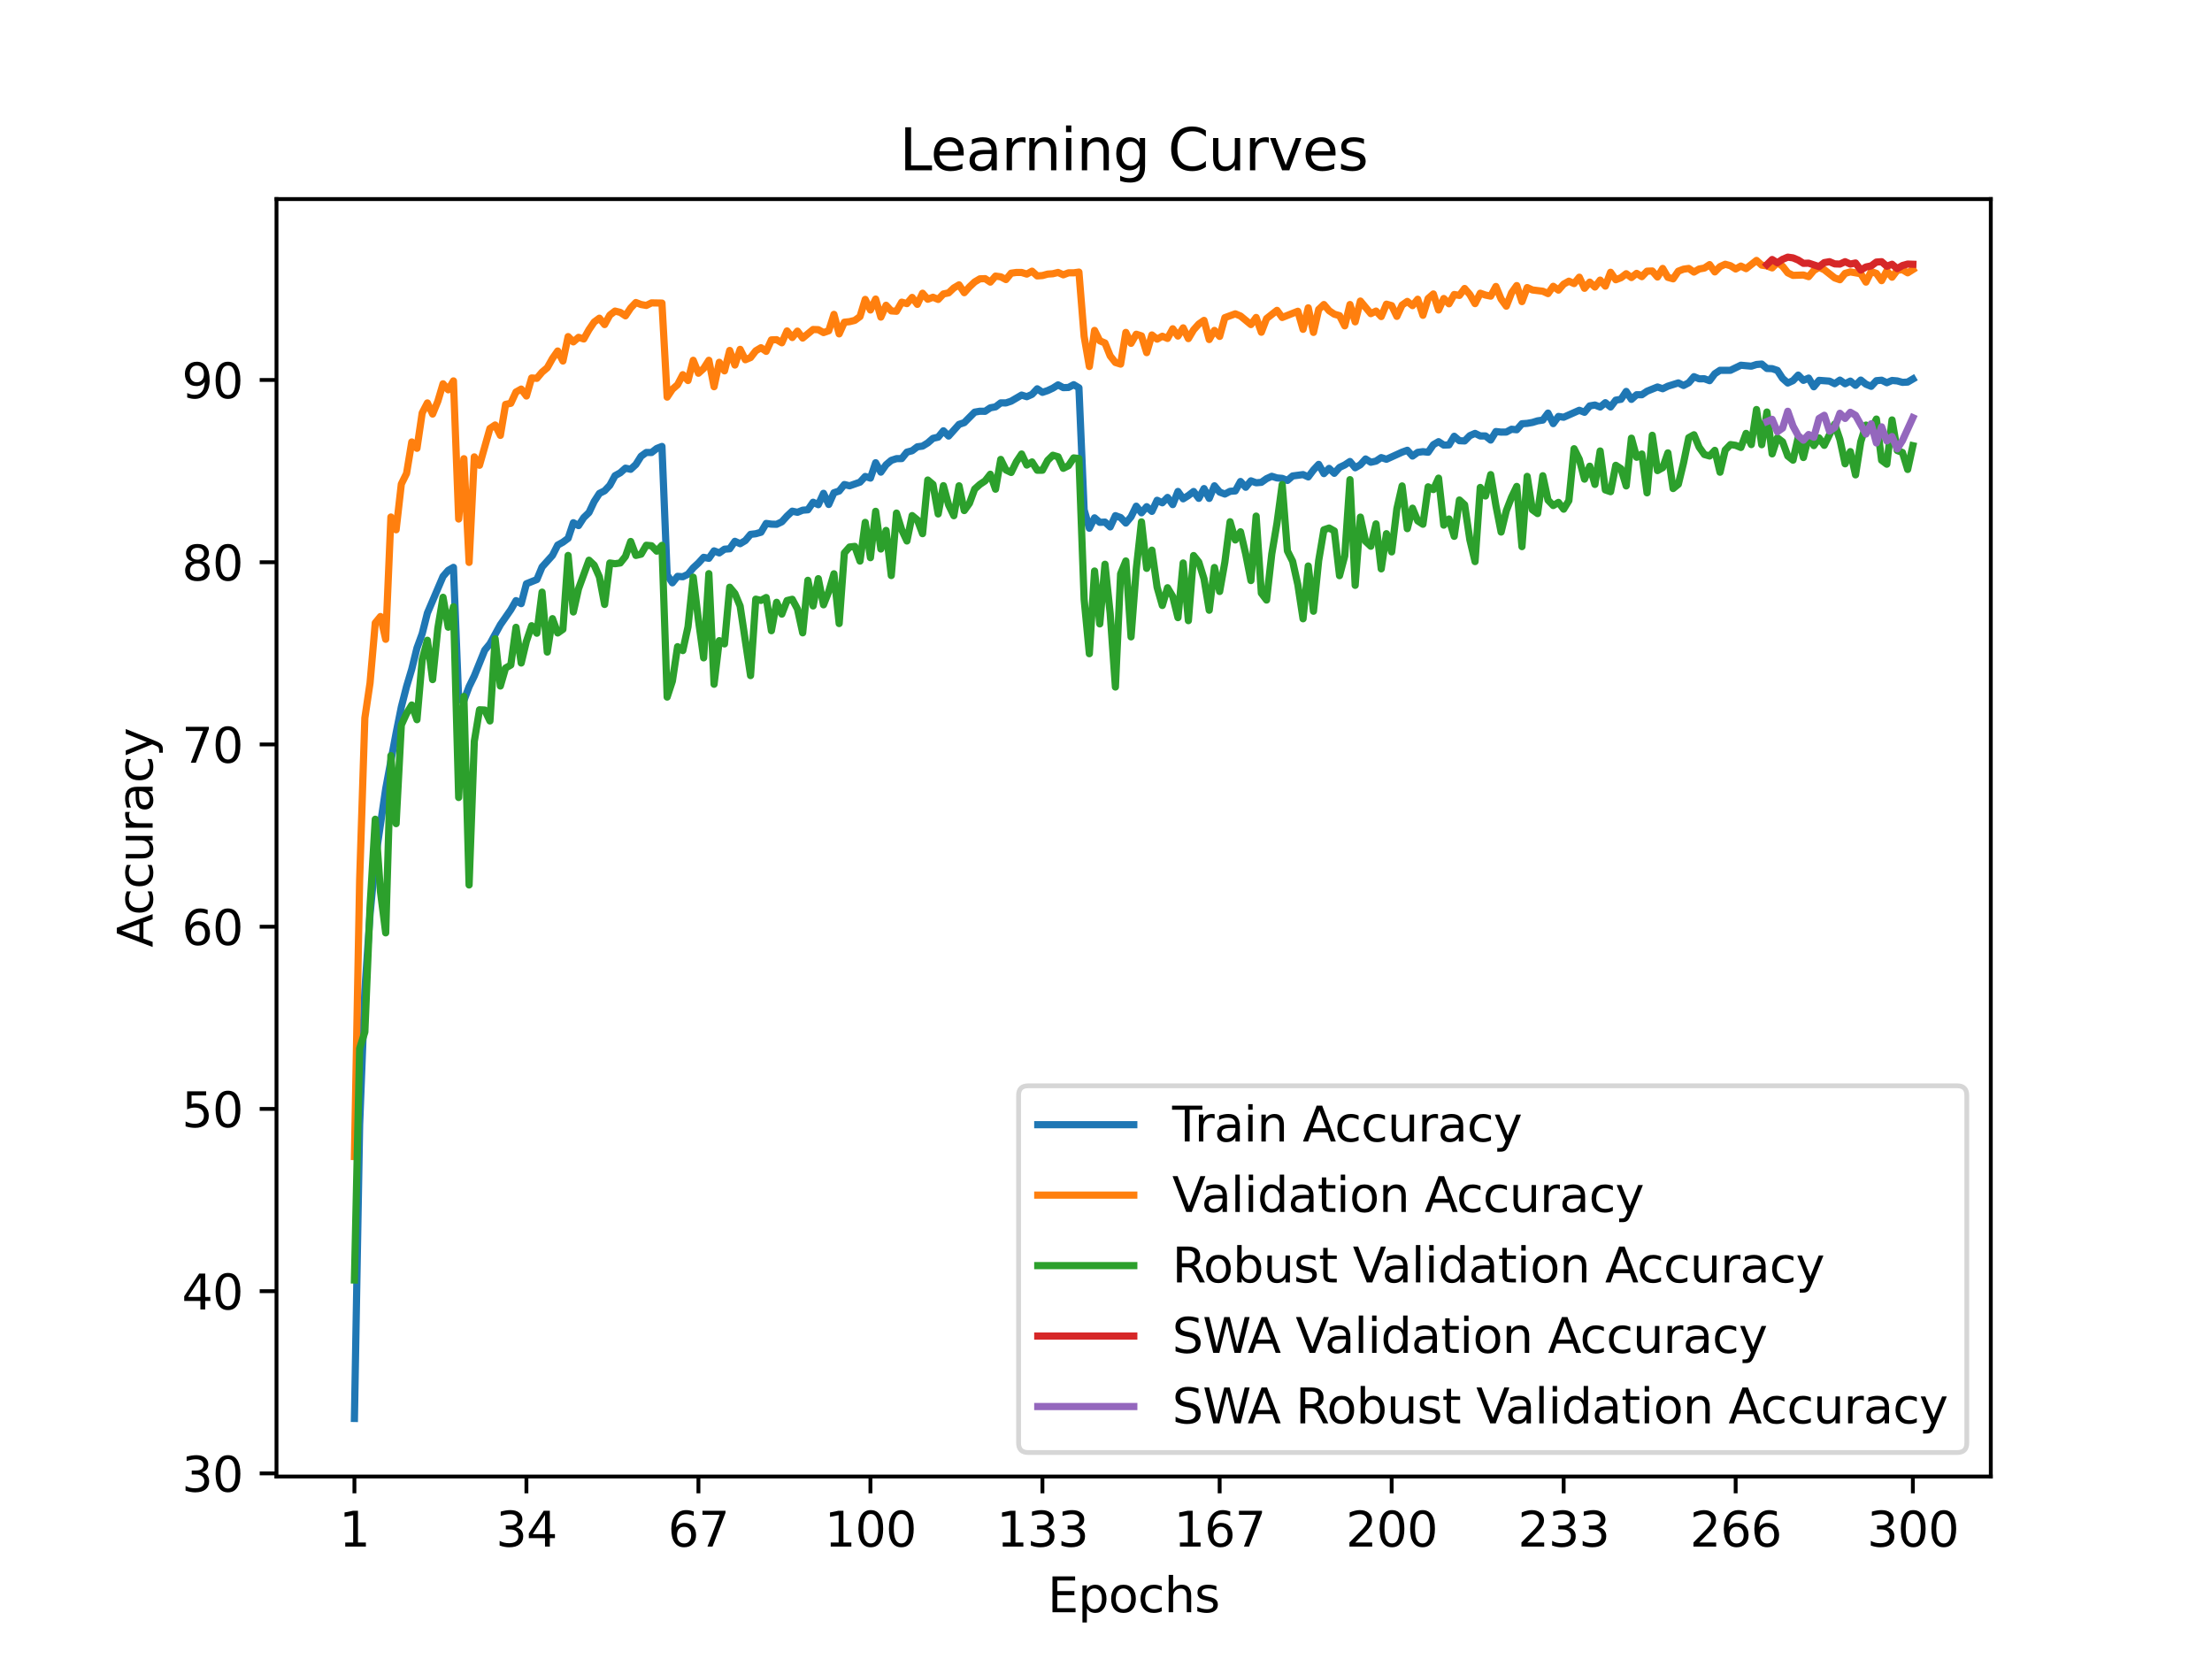 <?xml version="1.0" encoding="utf-8" standalone="no"?>
<!DOCTYPE svg PUBLIC "-//W3C//DTD SVG 1.1//EN"
  "http://www.w3.org/Graphics/SVG/1.1/DTD/svg11.dtd">
<svg xmlns:xlink="http://www.w3.org/1999/xlink" width="460.8pt" height="345.6pt" viewBox="0 0 460.8 345.6" xmlns="http://www.w3.org/2000/svg" version="1.1">
 <defs>
  <style type="text/css">*{stroke-linejoin: round; stroke-linecap: butt}</style>
 </defs>
 <g id="figure_1">
  <g id="patch_1">
   <path d="M 0 345.6 
L 460.8 345.6 
L 460.8 0 
L 0 0 
z
" style="fill: #ffffff"/>
  </g>
  <g id="axes_1">
   <g id="patch_2">
    <path d="M 57.6 307.584 
L 414.72 307.584 
L 414.72 41.472 
L 57.6 41.472 
z
" style="fill: #ffffff"/>
   </g>
   <g id="matplotlib.axis_1">
    <g id="xtick_1">
     <g id="line2d_1">
      <defs>
       <path id="m66414d53c9" d="M 0 0 
L 0 3.5 
" style="stroke: #000000; stroke-width: 0.8"/>
      </defs>
      <g>
       <use xlink:href="#m66414d53c9" x="73.833" y="307.584" style="stroke: #000000; stroke-width: 0.8"/>
      </g>
     </g>
     <g id="text_1">
      <!-- 1 -->
      <g transform="translate(70.651 322.182) scale(0.1 -0.1)">
       <defs>
        <path id="DejaVuSans-31" d="M 794 531 
L 1825 531 
L 1825 4091 
L 703 3866 
L 703 4441 
L 1819 4666 
L 2450 4666 
L 2450 531 
L 3481 531 
L 3481 0 
L 794 0 
L 794 531 
z
" transform="scale(0.016)"/>
       </defs>
       <use xlink:href="#DejaVuSans-31"/>
      </g>
     </g>
    </g>
    <g id="xtick_2">
     <g id="line2d_2">
      <g>
       <use xlink:href="#m66414d53c9" x="109.664" y="307.584" style="stroke: #000000; stroke-width: 0.8"/>
      </g>
     </g>
     <g id="text_2">
      <!-- 34 -->
      <g transform="translate(103.302 322.182) scale(0.1 -0.1)">
       <defs>
        <path id="DejaVuSans-33" d="M 2597 2516 
Q 3050 2419 3304 2112 
Q 3559 1806 3559 1356 
Q 3559 666 3084 287 
Q 2609 -91 1734 -91 
Q 1441 -91 1130 -33 
Q 819 25 488 141 
L 488 750 
Q 750 597 1062 519 
Q 1375 441 1716 441 
Q 2309 441 2620 675 
Q 2931 909 2931 1356 
Q 2931 1769 2642 2001 
Q 2353 2234 1838 2234 
L 1294 2234 
L 1294 2753 
L 1863 2753 
Q 2328 2753 2575 2939 
Q 2822 3125 2822 3475 
Q 2822 3834 2567 4026 
Q 2313 4219 1838 4219 
Q 1578 4219 1281 4162 
Q 984 4106 628 3988 
L 628 4550 
Q 988 4650 1302 4700 
Q 1616 4750 1894 4750 
Q 2613 4750 3031 4423 
Q 3450 4097 3450 3541 
Q 3450 3153 3228 2886 
Q 3006 2619 2597 2516 
z
" transform="scale(0.016)"/>
        <path id="DejaVuSans-34" d="M 2419 4116 
L 825 1625 
L 2419 1625 
L 2419 4116 
z
M 2253 4666 
L 3047 4666 
L 3047 1625 
L 3713 1625 
L 3713 1100 
L 3047 1100 
L 3047 0 
L 2419 0 
L 2419 1100 
L 313 1100 
L 313 1709 
L 2253 4666 
z
" transform="scale(0.016)"/>
       </defs>
       <use xlink:href="#DejaVuSans-33"/>
       <use xlink:href="#DejaVuSans-34" x="63.623"/>
      </g>
     </g>
    </g>
    <g id="xtick_3">
     <g id="line2d_3">
      <g>
       <use xlink:href="#m66414d53c9" x="145.496" y="307.584" style="stroke: #000000; stroke-width: 0.8"/>
      </g>
     </g>
     <g id="text_3">
      <!-- 67 -->
      <g transform="translate(139.133 322.182) scale(0.1 -0.1)">
       <defs>
        <path id="DejaVuSans-36" d="M 2113 2584 
Q 1688 2584 1439 2293 
Q 1191 2003 1191 1497 
Q 1191 994 1439 701 
Q 1688 409 2113 409 
Q 2538 409 2786 701 
Q 3034 994 3034 1497 
Q 3034 2003 2786 2293 
Q 2538 2584 2113 2584 
z
M 3366 4563 
L 3366 3988 
Q 3128 4100 2886 4159 
Q 2644 4219 2406 4219 
Q 1781 4219 1451 3797 
Q 1122 3375 1075 2522 
Q 1259 2794 1537 2939 
Q 1816 3084 2150 3084 
Q 2853 3084 3261 2657 
Q 3669 2231 3669 1497 
Q 3669 778 3244 343 
Q 2819 -91 2113 -91 
Q 1303 -91 875 529 
Q 447 1150 447 2328 
Q 447 3434 972 4092 
Q 1497 4750 2381 4750 
Q 2619 4750 2861 4703 
Q 3103 4656 3366 4563 
z
" transform="scale(0.016)"/>
        <path id="DejaVuSans-37" d="M 525 4666 
L 3525 4666 
L 3525 4397 
L 1831 0 
L 1172 0 
L 2766 4134 
L 525 4134 
L 525 4666 
z
" transform="scale(0.016)"/>
       </defs>
       <use xlink:href="#DejaVuSans-36"/>
       <use xlink:href="#DejaVuSans-37" x="63.623"/>
      </g>
     </g>
    </g>
    <g id="xtick_4">
     <g id="line2d_4">
      <g>
       <use xlink:href="#m66414d53c9" x="181.327" y="307.584" style="stroke: #000000; stroke-width: 0.8"/>
      </g>
     </g>
     <g id="text_4">
      <!-- 100 -->
      <g transform="translate(171.783 322.182) scale(0.1 -0.1)">
       <defs>
        <path id="DejaVuSans-30" d="M 2034 4250 
Q 1547 4250 1301 3770 
Q 1056 3291 1056 2328 
Q 1056 1369 1301 889 
Q 1547 409 2034 409 
Q 2525 409 2770 889 
Q 3016 1369 3016 2328 
Q 3016 3291 2770 3770 
Q 2525 4250 2034 4250 
z
M 2034 4750 
Q 2819 4750 3233 4129 
Q 3647 3509 3647 2328 
Q 3647 1150 3233 529 
Q 2819 -91 2034 -91 
Q 1250 -91 836 529 
Q 422 1150 422 2328 
Q 422 3509 836 4129 
Q 1250 4750 2034 4750 
z
" transform="scale(0.016)"/>
       </defs>
       <use xlink:href="#DejaVuSans-31"/>
       <use xlink:href="#DejaVuSans-30" x="63.623"/>
       <use xlink:href="#DejaVuSans-30" x="127.246"/>
      </g>
     </g>
    </g>
    <g id="xtick_5">
     <g id="line2d_5">
      <g>
       <use xlink:href="#m66414d53c9" x="217.158" y="307.584" style="stroke: #000000; stroke-width: 0.8"/>
      </g>
     </g>
     <g id="text_5">
      <!-- 133 -->
      <g transform="translate(207.615 322.182) scale(0.1 -0.1)">
       <use xlink:href="#DejaVuSans-31"/>
       <use xlink:href="#DejaVuSans-33" x="63.623"/>
       <use xlink:href="#DejaVuSans-33" x="127.246"/>
      </g>
     </g>
    </g>
    <g id="xtick_6">
     <g id="line2d_6">
      <g>
       <use xlink:href="#m66414d53c9" x="254.076" y="307.584" style="stroke: #000000; stroke-width: 0.8"/>
      </g>
     </g>
     <g id="text_6">
      <!-- 167 -->
      <g transform="translate(244.532 322.182) scale(0.1 -0.1)">
       <use xlink:href="#DejaVuSans-31"/>
       <use xlink:href="#DejaVuSans-36" x="63.623"/>
       <use xlink:href="#DejaVuSans-37" x="127.246"/>
      </g>
     </g>
    </g>
    <g id="xtick_7">
     <g id="line2d_7">
      <g>
       <use xlink:href="#m66414d53c9" x="289.907" y="307.584" style="stroke: #000000; stroke-width: 0.8"/>
      </g>
     </g>
     <g id="text_7">
      <!-- 200 -->
      <g transform="translate(280.363 322.182) scale(0.1 -0.1)">
       <defs>
        <path id="DejaVuSans-32" d="M 1228 531 
L 3431 531 
L 3431 0 
L 469 0 
L 469 531 
Q 828 903 1448 1529 
Q 2069 2156 2228 2338 
Q 2531 2678 2651 2914 
Q 2772 3150 2772 3378 
Q 2772 3750 2511 3984 
Q 2250 4219 1831 4219 
Q 1534 4219 1204 4116 
Q 875 4013 500 3803 
L 500 4441 
Q 881 4594 1212 4672 
Q 1544 4750 1819 4750 
Q 2544 4750 2975 4387 
Q 3406 4025 3406 3419 
Q 3406 3131 3298 2873 
Q 3191 2616 2906 2266 
Q 2828 2175 2409 1742 
Q 1991 1309 1228 531 
z
" transform="scale(0.016)"/>
       </defs>
       <use xlink:href="#DejaVuSans-32"/>
       <use xlink:href="#DejaVuSans-30" x="63.623"/>
       <use xlink:href="#DejaVuSans-30" x="127.246"/>
      </g>
     </g>
    </g>
    <g id="xtick_8">
     <g id="line2d_8">
      <g>
       <use xlink:href="#m66414d53c9" x="325.739" y="307.584" style="stroke: #000000; stroke-width: 0.8"/>
      </g>
     </g>
     <g id="text_8">
      <!-- 233 -->
      <g transform="translate(316.195 322.182) scale(0.1 -0.1)">
       <use xlink:href="#DejaVuSans-32"/>
       <use xlink:href="#DejaVuSans-33" x="63.623"/>
       <use xlink:href="#DejaVuSans-33" x="127.246"/>
      </g>
     </g>
    </g>
    <g id="xtick_9">
     <g id="line2d_9">
      <g>
       <use xlink:href="#m66414d53c9" x="361.57" y="307.584" style="stroke: #000000; stroke-width: 0.8"/>
      </g>
     </g>
     <g id="text_9">
      <!-- 266 -->
      <g transform="translate(352.026 322.182) scale(0.1 -0.1)">
       <use xlink:href="#DejaVuSans-32"/>
       <use xlink:href="#DejaVuSans-36" x="63.623"/>
       <use xlink:href="#DejaVuSans-36" x="127.246"/>
      </g>
     </g>
    </g>
    <g id="xtick_10">
     <g id="line2d_10">
      <g>
       <use xlink:href="#m66414d53c9" x="398.487" y="307.584" style="stroke: #000000; stroke-width: 0.8"/>
      </g>
     </g>
     <g id="text_10">
      <!-- 300 -->
      <g transform="translate(388.944 322.182) scale(0.1 -0.1)">
       <use xlink:href="#DejaVuSans-33"/>
       <use xlink:href="#DejaVuSans-30" x="63.623"/>
       <use xlink:href="#DejaVuSans-30" x="127.246"/>
      </g>
     </g>
    </g>
    <g id="text_11">
     <!-- Epochs -->
     <g transform="translate(218.244 335.861) scale(0.1 -0.1)">
      <defs>
       <path id="DejaVuSans-45" d="M 628 4666 
L 3578 4666 
L 3578 4134 
L 1259 4134 
L 1259 2753 
L 3481 2753 
L 3481 2222 
L 1259 2222 
L 1259 531 
L 3634 531 
L 3634 0 
L 628 0 
L 628 4666 
z
" transform="scale(0.016)"/>
       <path id="DejaVuSans-70" d="M 1159 525 
L 1159 -1331 
L 581 -1331 
L 581 3500 
L 1159 3500 
L 1159 2969 
Q 1341 3281 1617 3432 
Q 1894 3584 2278 3584 
Q 2916 3584 3314 3078 
Q 3713 2572 3713 1747 
Q 3713 922 3314 415 
Q 2916 -91 2278 -91 
Q 1894 -91 1617 61 
Q 1341 213 1159 525 
z
M 3116 1747 
Q 3116 2381 2855 2742 
Q 2594 3103 2138 3103 
Q 1681 3103 1420 2742 
Q 1159 2381 1159 1747 
Q 1159 1113 1420 752 
Q 1681 391 2138 391 
Q 2594 391 2855 752 
Q 3116 1113 3116 1747 
z
" transform="scale(0.016)"/>
       <path id="DejaVuSans-6f" d="M 1959 3097 
Q 1497 3097 1228 2736 
Q 959 2375 959 1747 
Q 959 1119 1226 758 
Q 1494 397 1959 397 
Q 2419 397 2687 759 
Q 2956 1122 2956 1747 
Q 2956 2369 2687 2733 
Q 2419 3097 1959 3097 
z
M 1959 3584 
Q 2709 3584 3137 3096 
Q 3566 2609 3566 1747 
Q 3566 888 3137 398 
Q 2709 -91 1959 -91 
Q 1206 -91 779 398 
Q 353 888 353 1747 
Q 353 2609 779 3096 
Q 1206 3584 1959 3584 
z
" transform="scale(0.016)"/>
       <path id="DejaVuSans-63" d="M 3122 3366 
L 3122 2828 
Q 2878 2963 2633 3030 
Q 2388 3097 2138 3097 
Q 1578 3097 1268 2742 
Q 959 2388 959 1747 
Q 959 1106 1268 751 
Q 1578 397 2138 397 
Q 2388 397 2633 464 
Q 2878 531 3122 666 
L 3122 134 
Q 2881 22 2623 -34 
Q 2366 -91 2075 -91 
Q 1284 -91 818 406 
Q 353 903 353 1747 
Q 353 2603 823 3093 
Q 1294 3584 2113 3584 
Q 2378 3584 2631 3529 
Q 2884 3475 3122 3366 
z
" transform="scale(0.016)"/>
       <path id="DejaVuSans-68" d="M 3513 2113 
L 3513 0 
L 2938 0 
L 2938 2094 
Q 2938 2591 2744 2837 
Q 2550 3084 2163 3084 
Q 1697 3084 1428 2787 
Q 1159 2491 1159 1978 
L 1159 0 
L 581 0 
L 581 4863 
L 1159 4863 
L 1159 2956 
Q 1366 3272 1645 3428 
Q 1925 3584 2291 3584 
Q 2894 3584 3203 3211 
Q 3513 2838 3513 2113 
z
" transform="scale(0.016)"/>
       <path id="DejaVuSans-73" d="M 2834 3397 
L 2834 2853 
Q 2591 2978 2328 3040 
Q 2066 3103 1784 3103 
Q 1356 3103 1142 2972 
Q 928 2841 928 2578 
Q 928 2378 1081 2264 
Q 1234 2150 1697 2047 
L 1894 2003 
Q 2506 1872 2764 1633 
Q 3022 1394 3022 966 
Q 3022 478 2636 193 
Q 2250 -91 1575 -91 
Q 1294 -91 989 -36 
Q 684 19 347 128 
L 347 722 
Q 666 556 975 473 
Q 1284 391 1588 391 
Q 1994 391 2212 530 
Q 2431 669 2431 922 
Q 2431 1156 2273 1281 
Q 2116 1406 1581 1522 
L 1381 1569 
Q 847 1681 609 1914 
Q 372 2147 372 2553 
Q 372 3047 722 3315 
Q 1072 3584 1716 3584 
Q 2034 3584 2315 3537 
Q 2597 3491 2834 3397 
z
" transform="scale(0.016)"/>
      </defs>
      <use xlink:href="#DejaVuSans-45"/>
      <use xlink:href="#DejaVuSans-70" x="63.184"/>
      <use xlink:href="#DejaVuSans-6f" x="126.66"/>
      <use xlink:href="#DejaVuSans-63" x="187.842"/>
      <use xlink:href="#DejaVuSans-68" x="242.822"/>
      <use xlink:href="#DejaVuSans-73" x="306.201"/>
     </g>
    </g>
   </g>
   <g id="matplotlib.axis_2">
    <g id="ytick_1">
     <g id="line2d_11">
      <defs>
       <path id="m36a0de7327" d="M 0 0 
L -3.5 0 
" style="stroke: #000000; stroke-width: 0.8"/>
      </defs>
      <g>
       <use xlink:href="#m36a0de7327" x="57.6" y="306.94" style="stroke: #000000; stroke-width: 0.8"/>
      </g>
     </g>
     <g id="text_12">
      <!-- 30 -->
      <g transform="translate(37.875 310.74) scale(0.1 -0.1)">
       <use xlink:href="#DejaVuSans-33"/>
       <use xlink:href="#DejaVuSans-30" x="63.623"/>
      </g>
     </g>
    </g>
    <g id="ytick_2">
     <g id="line2d_12">
      <g>
       <use xlink:href="#m36a0de7327" x="57.6" y="268.976" style="stroke: #000000; stroke-width: 0.8"/>
      </g>
     </g>
     <g id="text_13">
      <!-- 40 -->
      <g transform="translate(37.875 272.776) scale(0.1 -0.1)">
       <use xlink:href="#DejaVuSans-34"/>
       <use xlink:href="#DejaVuSans-30" x="63.623"/>
      </g>
     </g>
    </g>
    <g id="ytick_3">
     <g id="line2d_13">
      <g>
       <use xlink:href="#m36a0de7327" x="57.6" y="231.012" style="stroke: #000000; stroke-width: 0.8"/>
      </g>
     </g>
     <g id="text_14">
      <!-- 50 -->
      <g transform="translate(37.875 234.811) scale(0.1 -0.1)">
       <defs>
        <path id="DejaVuSans-35" d="M 691 4666 
L 3169 4666 
L 3169 4134 
L 1269 4134 
L 1269 2991 
Q 1406 3038 1543 3061 
Q 1681 3084 1819 3084 
Q 2600 3084 3056 2656 
Q 3513 2228 3513 1497 
Q 3513 744 3044 326 
Q 2575 -91 1722 -91 
Q 1428 -91 1123 -41 
Q 819 9 494 109 
L 494 744 
Q 775 591 1075 516 
Q 1375 441 1709 441 
Q 2250 441 2565 725 
Q 2881 1009 2881 1497 
Q 2881 1984 2565 2268 
Q 2250 2553 1709 2553 
Q 1456 2553 1204 2497 
Q 953 2441 691 2322 
L 691 4666 
z
" transform="scale(0.016)"/>
       </defs>
       <use xlink:href="#DejaVuSans-35"/>
       <use xlink:href="#DejaVuSans-30" x="63.623"/>
      </g>
     </g>
    </g>
    <g id="ytick_4">
     <g id="line2d_14">
      <g>
       <use xlink:href="#m36a0de7327" x="57.6" y="193.048" style="stroke: #000000; stroke-width: 0.8"/>
      </g>
     </g>
     <g id="text_15">
      <!-- 60 -->
      <g transform="translate(37.875 196.847) scale(0.1 -0.1)">
       <use xlink:href="#DejaVuSans-36"/>
       <use xlink:href="#DejaVuSans-30" x="63.623"/>
      </g>
     </g>
    </g>
    <g id="ytick_5">
     <g id="line2d_15">
      <g>
       <use xlink:href="#m36a0de7327" x="57.6" y="155.084" style="stroke: #000000; stroke-width: 0.8"/>
      </g>
     </g>
     <g id="text_16">
      <!-- 70 -->
      <g transform="translate(37.875 158.883) scale(0.1 -0.1)">
       <use xlink:href="#DejaVuSans-37"/>
       <use xlink:href="#DejaVuSans-30" x="63.623"/>
      </g>
     </g>
    </g>
    <g id="ytick_6">
     <g id="line2d_16">
      <g>
       <use xlink:href="#m36a0de7327" x="57.6" y="117.12" style="stroke: #000000; stroke-width: 0.8"/>
      </g>
     </g>
     <g id="text_17">
      <!-- 80 -->
      <g transform="translate(37.875 120.919) scale(0.1 -0.1)">
       <defs>
        <path id="DejaVuSans-38" d="M 2034 2216 
Q 1584 2216 1326 1975 
Q 1069 1734 1069 1313 
Q 1069 891 1326 650 
Q 1584 409 2034 409 
Q 2484 409 2743 651 
Q 3003 894 3003 1313 
Q 3003 1734 2745 1975 
Q 2488 2216 2034 2216 
z
M 1403 2484 
Q 997 2584 770 2862 
Q 544 3141 544 3541 
Q 544 4100 942 4425 
Q 1341 4750 2034 4750 
Q 2731 4750 3128 4425 
Q 3525 4100 3525 3541 
Q 3525 3141 3298 2862 
Q 3072 2584 2669 2484 
Q 3125 2378 3379 2068 
Q 3634 1759 3634 1313 
Q 3634 634 3220 271 
Q 2806 -91 2034 -91 
Q 1263 -91 848 271 
Q 434 634 434 1313 
Q 434 1759 690 2068 
Q 947 2378 1403 2484 
z
M 1172 3481 
Q 1172 3119 1398 2916 
Q 1625 2713 2034 2713 
Q 2441 2713 2670 2916 
Q 2900 3119 2900 3481 
Q 2900 3844 2670 4047 
Q 2441 4250 2034 4250 
Q 1625 4250 1398 4047 
Q 1172 3844 1172 3481 
z
" transform="scale(0.016)"/>
       </defs>
       <use xlink:href="#DejaVuSans-38"/>
       <use xlink:href="#DejaVuSans-30" x="63.623"/>
      </g>
     </g>
    </g>
    <g id="ytick_7">
     <g id="line2d_17">
      <g>
       <use xlink:href="#m36a0de7327" x="57.6" y="79.156" style="stroke: #000000; stroke-width: 0.8"/>
      </g>
     </g>
     <g id="text_18">
      <!-- 90 -->
      <g transform="translate(37.875 82.955) scale(0.1 -0.1)">
       <defs>
        <path id="DejaVuSans-39" d="M 703 97 
L 703 672 
Q 941 559 1184 500 
Q 1428 441 1663 441 
Q 2288 441 2617 861 
Q 2947 1281 2994 2138 
Q 2813 1869 2534 1725 
Q 2256 1581 1919 1581 
Q 1219 1581 811 2004 
Q 403 2428 403 3163 
Q 403 3881 828 4315 
Q 1253 4750 1959 4750 
Q 2769 4750 3195 4129 
Q 3622 3509 3622 2328 
Q 3622 1225 3098 567 
Q 2575 -91 1691 -91 
Q 1453 -91 1209 -44 
Q 966 3 703 97 
z
M 1959 2075 
Q 2384 2075 2632 2365 
Q 2881 2656 2881 3163 
Q 2881 3666 2632 3958 
Q 2384 4250 1959 4250 
Q 1534 4250 1286 3958 
Q 1038 3666 1038 3163 
Q 1038 2656 1286 2365 
Q 1534 2075 1959 2075 
z
" transform="scale(0.016)"/>
       </defs>
       <use xlink:href="#DejaVuSans-39"/>
       <use xlink:href="#DejaVuSans-30" x="63.623"/>
      </g>
     </g>
    </g>
    <g id="text_19">
     <!-- Accuracy -->
     <g transform="translate(31.795 197.356) rotate(-90) scale(0.1 -0.1)">
      <defs>
       <path id="DejaVuSans-41" d="M 2188 4044 
L 1331 1722 
L 3047 1722 
L 2188 4044 
z
M 1831 4666 
L 2547 4666 
L 4325 0 
L 3669 0 
L 3244 1197 
L 1141 1197 
L 716 0 
L 50 0 
L 1831 4666 
z
" transform="scale(0.016)"/>
       <path id="DejaVuSans-75" d="M 544 1381 
L 544 3500 
L 1119 3500 
L 1119 1403 
Q 1119 906 1312 657 
Q 1506 409 1894 409 
Q 2359 409 2629 706 
Q 2900 1003 2900 1516 
L 2900 3500 
L 3475 3500 
L 3475 0 
L 2900 0 
L 2900 538 
Q 2691 219 2414 64 
Q 2138 -91 1772 -91 
Q 1169 -91 856 284 
Q 544 659 544 1381 
z
M 1991 3584 
L 1991 3584 
z
" transform="scale(0.016)"/>
       <path id="DejaVuSans-72" d="M 2631 2963 
Q 2534 3019 2420 3045 
Q 2306 3072 2169 3072 
Q 1681 3072 1420 2755 
Q 1159 2438 1159 1844 
L 1159 0 
L 581 0 
L 581 3500 
L 1159 3500 
L 1159 2956 
Q 1341 3275 1631 3429 
Q 1922 3584 2338 3584 
Q 2397 3584 2469 3576 
Q 2541 3569 2628 3553 
L 2631 2963 
z
" transform="scale(0.016)"/>
       <path id="DejaVuSans-61" d="M 2194 1759 
Q 1497 1759 1228 1600 
Q 959 1441 959 1056 
Q 959 750 1161 570 
Q 1363 391 1709 391 
Q 2188 391 2477 730 
Q 2766 1069 2766 1631 
L 2766 1759 
L 2194 1759 
z
M 3341 1997 
L 3341 0 
L 2766 0 
L 2766 531 
Q 2569 213 2275 61 
Q 1981 -91 1556 -91 
Q 1019 -91 701 211 
Q 384 513 384 1019 
Q 384 1609 779 1909 
Q 1175 2209 1959 2209 
L 2766 2209 
L 2766 2266 
Q 2766 2663 2505 2880 
Q 2244 3097 1772 3097 
Q 1472 3097 1187 3025 
Q 903 2953 641 2809 
L 641 3341 
Q 956 3463 1253 3523 
Q 1550 3584 1831 3584 
Q 2591 3584 2966 3190 
Q 3341 2797 3341 1997 
z
" transform="scale(0.016)"/>
       <path id="DejaVuSans-79" d="M 2059 -325 
Q 1816 -950 1584 -1140 
Q 1353 -1331 966 -1331 
L 506 -1331 
L 506 -850 
L 844 -850 
Q 1081 -850 1212 -737 
Q 1344 -625 1503 -206 
L 1606 56 
L 191 3500 
L 800 3500 
L 1894 763 
L 2988 3500 
L 3597 3500 
L 2059 -325 
z
" transform="scale(0.016)"/>
      </defs>
      <use xlink:href="#DejaVuSans-41"/>
      <use xlink:href="#DejaVuSans-63" x="66.658"/>
      <use xlink:href="#DejaVuSans-63" x="121.639"/>
      <use xlink:href="#DejaVuSans-75" x="176.619"/>
      <use xlink:href="#DejaVuSans-72" x="239.998"/>
      <use xlink:href="#DejaVuSans-61" x="281.111"/>
      <use xlink:href="#DejaVuSans-63" x="342.391"/>
      <use xlink:href="#DejaVuSans-79" x="397.371"/>
     </g>
    </g>
   </g>
   <g id="line2d_18">
    <path d="M 73.833 295.488 
L 74.919 234.369 
L 76.004 206.379 
L 77.09 190.448 
L 78.176 179.088 
L 80.348 164.327 
L 82.519 152.686 
L 83.605 147.272 
L 84.691 143.02 
L 85.777 139.39 
L 86.862 134.986 
L 87.948 132.017 
L 89.034 127.711 
L 92.291 120.072 
L 93.377 118.819 
L 94.463 118.189 
L 95.549 145.692 
L 96.635 145.943 
L 97.72 143.042 
L 98.806 140.817 
L 100.978 135.441 
L 102.064 134.112 
L 104.235 130.149 
L 106.407 127.02 
L 107.493 125.122 
L 108.578 125.752 
L 109.664 121.606 
L 111.836 120.733 
L 112.922 118.113 
L 115.093 115.698 
L 116.179 113.549 
L 117.265 112.95 
L 118.351 112.145 
L 119.436 108.895 
L 120.522 109.495 
L 121.608 107.824 
L 122.694 106.776 
L 123.78 104.475 
L 124.865 102.79 
L 125.951 102.243 
L 127.037 101.096 
L 128.123 99.092 
L 129.209 98.492 
L 130.294 97.527 
L 131.38 97.763 
L 132.466 96.76 
L 133.552 95.037 
L 134.638 94.255 
L 135.723 94.27 
L 136.809 93.427 
L 137.895 93.002 
L 138.981 119.776 
L 140.067 121.409 
L 141.152 120.065 
L 142.238 120.148 
L 143.324 119.632 
L 144.41 118.295 
L 145.496 117.293 
L 146.581 116.101 
L 147.667 116.313 
L 148.753 114.757 
L 149.839 115.182 
L 150.925 114.408 
L 152.01 114.324 
L 153.096 112.767 
L 154.182 113.261 
L 155.268 112.615 
L 156.354 111.317 
L 157.439 111.188 
L 158.525 110.877 
L 159.611 109.039 
L 160.697 109.191 
L 161.783 109.221 
L 162.868 108.705 
L 163.954 107.505 
L 165.04 106.488 
L 166.126 106.723 
L 167.212 106.283 
L 168.297 106.199 
L 169.383 104.627 
L 170.469 105.136 
L 171.555 102.767 
L 172.641 105.09 
L 173.726 102.645 
L 174.812 102.288 
L 175.898 100.937 
L 176.984 101.203 
L 179.155 100.443 
L 180.241 99.259 
L 181.327 99.6 
L 182.413 96.396 
L 183.499 98.355 
L 184.584 96.814 
L 185.67 95.902 
L 186.756 95.545 
L 187.842 95.53 
L 188.928 94.186 
L 190.013 93.898 
L 191.099 93.078 
L 192.185 92.933 
L 193.271 92.265 
L 194.357 91.316 
L 195.442 91.065 
L 196.528 89.744 
L 197.614 90.838 
L 199.786 88.408 
L 200.871 88.043 
L 203.043 85.856 
L 204.129 85.666 
L 205.215 85.682 
L 206.3 84.953 
L 207.386 84.755 
L 208.472 83.928 
L 209.558 83.935 
L 210.644 83.571 
L 212.815 82.303 
L 213.901 82.637 
L 214.987 82.158 
L 216.073 80.996 
L 217.158 81.733 
L 218.244 81.369 
L 219.33 80.86 
L 220.416 80.176 
L 221.502 80.753 
L 222.587 80.715 
L 223.673 80.138 
L 224.759 80.784 
L 225.845 106.199 
L 226.931 110.041 
L 228.016 107.877 
L 229.102 108.819 
L 230.188 108.758 
L 231.274 109.768 
L 232.36 107.422 
L 233.445 107.816 
L 234.531 108.963 
L 235.617 107.665 
L 236.703 105.447 
L 237.789 106.829 
L 238.875 105.554 
L 239.96 106.526 
L 241.046 104.217 
L 242.132 104.741 
L 243.218 103.625 
L 244.304 105.121 
L 245.389 102.38 
L 246.475 103.913 
L 247.561 103.23 
L 248.647 102.387 
L 249.733 103.815 
L 250.818 101.78 
L 251.904 103.83 
L 252.99 101.203 
L 254.076 102.509 
L 255.162 102.919 
L 256.247 102.349 
L 257.333 102.273 
L 258.419 100.307 
L 259.505 101.506 
L 260.591 100.17 
L 261.676 100.572 
L 262.762 100.481 
L 263.848 99.714 
L 264.934 99.221 
L 266.02 99.562 
L 267.105 99.654 
L 268.191 100.086 
L 269.277 99.152 
L 271.449 98.864 
L 272.534 99.35 
L 273.62 97.907 
L 274.706 96.738 
L 275.792 98.659 
L 276.878 97.573 
L 277.963 98.598 
L 279.049 97.375 
L 280.135 96.852 
L 281.221 96.138 
L 282.307 97.444 
L 283.392 96.814 
L 284.478 95.614 
L 285.564 96.297 
L 286.65 96.054 
L 287.736 95.325 
L 288.821 95.675 
L 292.079 94.194 
L 293.165 93.799 
L 294.25 95.006 
L 295.336 94.232 
L 296.422 94.088 
L 297.508 94.209 
L 298.594 92.637 
L 299.679 92.007 
L 300.765 92.721 
L 301.851 92.683 
L 302.937 90.883 
L 304.023 91.809 
L 305.108 91.855 
L 306.194 90.754 
L 307.28 90.283 
L 308.366 90.815 
L 309.452 90.815 
L 310.537 91.673 
L 311.623 89.896 
L 312.709 90.017 
L 313.795 90.002 
L 314.881 89.418 
L 315.966 89.524 
L 317.052 88.271 
L 318.138 88.195 
L 319.224 88.005 
L 320.31 87.671 
L 321.395 87.512 
L 322.481 86.054 
L 323.567 88.248 
L 324.653 86.752 
L 325.739 86.919 
L 328.996 85.469 
L 330.082 85.887 
L 331.168 84.558 
L 332.253 84.376 
L 333.339 84.793 
L 334.425 83.89 
L 335.511 84.786 
L 336.597 83.358 
L 337.682 83.183 
L 338.768 81.543 
L 339.854 83.199 
L 340.94 82.227 
L 342.026 82.234 
L 343.111 81.498 
L 345.283 80.617 
L 346.369 80.981 
L 347.455 80.45 
L 349.626 79.766 
L 350.712 80.305 
L 351.798 79.736 
L 352.884 78.468 
L 353.969 78.916 
L 355.055 78.901 
L 356.141 79.303 
L 357.227 77.853 
L 358.313 77.139 
L 360.484 77.139 
L 362.656 76.084 
L 364.827 76.281 
L 365.913 75.932 
L 366.999 75.841 
L 368.085 76.759 
L 369.171 76.797 
L 370.256 77.162 
L 371.342 78.825 
L 372.428 79.789 
L 373.514 79.296 
L 374.6 78.141 
L 375.685 79.235 
L 376.771 78.764 
L 377.857 80.571 
L 378.943 79.235 
L 381.114 79.394 
L 382.2 79.933 
L 383.286 79.182 
L 384.372 79.949 
L 385.458 79.394 
L 386.543 80.275 
L 387.629 79.174 
L 388.715 80.04 
L 389.801 80.48 
L 390.887 79.303 
L 391.972 79.204 
L 393.058 79.728 
L 394.144 79.258 
L 395.23 79.349 
L 396.316 79.652 
L 397.401 79.592 
L 398.487 78.954 
L 398.487 78.954 
" clip-path="url(#p19c63a125d)" style="fill: none; stroke: #1f77b4; stroke-width: 1.5; stroke-linecap: square"/>
   </g>
   <g id="line2d_19">
    <path d="M 73.833 240.921 
L 74.919 183.405 
L 76.004 149.579 
L 77.09 142.252 
L 78.176 129.762 
L 79.262 128.433 
L 80.348 133.179 
L 81.433 107.705 
L 82.519 110.362 
L 83.605 100.833 
L 84.691 98.631 
L 85.777 92.064 
L 86.862 93.392 
L 87.948 86.027 
L 89.034 83.939 
L 90.12 86.255 
L 91.206 83.598 
L 92.291 79.953 
L 93.377 81.206 
L 94.463 79.346 
L 95.549 108.122 
L 96.635 95.556 
L 97.72 117.158 
L 98.806 95.177 
L 99.892 96.923 
L 102.064 89.254 
L 103.149 88.533 
L 104.235 90.697 
L 105.321 84.243 
L 106.407 84.015 
L 107.493 81.661 
L 108.578 81.054 
L 109.664 82.497 
L 110.75 78.738 
L 111.836 78.814 
L 112.922 77.523 
L 114.007 76.612 
L 115.093 74.676 
L 116.179 73.12 
L 117.265 75.208 
L 118.351 70.12 
L 119.436 71.221 
L 120.522 70.272 
L 121.608 70.614 
L 122.694 68.678 
L 123.78 67.083 
L 124.865 66.286 
L 125.951 67.615 
L 127.037 65.641 
L 128.123 64.805 
L 129.209 65.071 
L 130.294 65.792 
L 131.38 64.16 
L 132.466 63.021 
L 133.552 63.439 
L 134.638 63.628 
L 135.723 63.097 
L 137.895 63.135 
L 138.981 82.724 
L 140.067 81.092 
L 141.152 80.143 
L 142.238 78.055 
L 143.324 79.27 
L 144.41 75.056 
L 145.496 77.751 
L 146.581 76.764 
L 147.667 75.056 
L 148.753 80.56 
L 149.839 75.473 
L 150.925 77.258 
L 152.01 73.006 
L 153.096 76.043 
L 154.182 72.778 
L 155.268 74.942 
L 156.354 74.486 
L 157.439 73.082 
L 158.525 72.436 
L 159.611 73.195 
L 160.697 70.804 
L 161.783 70.766 
L 162.868 71.411 
L 163.954 68.943 
L 165.04 70.31 
L 166.126 68.981 
L 167.212 70.424 
L 169.383 68.64 
L 170.469 68.678 
L 171.555 69.285 
L 172.641 68.905 
L 173.726 65.489 
L 174.812 69.551 
L 175.898 67.121 
L 176.984 67.007 
L 178.07 66.742 
L 179.155 65.944 
L 180.241 62.376 
L 181.327 64.578 
L 182.413 62.3 
L 183.499 66.058 
L 184.584 63.591 
L 185.67 64.767 
L 186.756 64.843 
L 187.842 62.945 
L 188.928 63.249 
L 190.013 61.958 
L 191.099 63.401 
L 192.185 61.085 
L 193.271 62.338 
L 194.357 61.92 
L 195.442 62.376 
L 196.528 61.237 
L 197.614 61.009 
L 198.7 59.984 
L 199.786 59.339 
L 200.871 60.971 
L 201.957 59.756 
L 203.043 58.731 
L 204.129 58.086 
L 205.215 58.048 
L 206.3 58.769 
L 207.386 57.516 
L 208.472 57.668 
L 209.558 58.238 
L 210.644 56.909 
L 211.729 56.757 
L 212.815 56.757 
L 213.901 57.099 
L 214.987 56.491 
L 216.073 57.478 
L 217.158 57.402 
L 218.244 57.099 
L 219.33 57.023 
L 220.416 56.757 
L 221.502 57.251 
L 222.587 56.833 
L 223.673 56.833 
L 224.759 56.681 
L 225.845 70.082 
L 226.931 76.346 
L 228.016 68.83 
L 229.102 70.994 
L 230.188 71.449 
L 231.274 74.145 
L 232.36 75.511 
L 233.445 75.853 
L 234.531 69.247 
L 235.617 71.525 
L 236.703 69.627 
L 237.789 69.968 
L 238.875 73.461 
L 239.96 69.779 
L 241.046 70.652 
L 242.132 70.044 
L 243.218 70.5 
L 244.304 68.488 
L 245.389 70.006 
L 246.475 68.298 
L 247.561 70.538 
L 248.647 68.716 
L 249.733 67.501 
L 250.818 66.742 
L 251.904 70.728 
L 252.99 68.83 
L 254.076 70.082 
L 255.162 66.172 
L 257.333 65.375 
L 258.419 65.83 
L 260.591 67.615 
L 261.676 66.134 
L 262.762 69.209 
L 263.848 66.362 
L 266.02 64.654 
L 267.105 66.134 
L 270.363 64.843 
L 271.449 68.602 
L 272.534 64.122 
L 273.62 69.247 
L 274.706 64.464 
L 275.792 63.439 
L 276.878 64.729 
L 277.963 65.451 
L 279.049 65.754 
L 280.135 67.88 
L 281.221 63.439 
L 282.307 67.045 
L 283.392 62.717 
L 285.564 65.337 
L 286.65 64.805 
L 287.736 65.944 
L 288.821 63.363 
L 289.907 63.666 
L 290.993 65.906 
L 292.079 63.553 
L 293.165 62.793 
L 294.25 63.666 
L 295.336 62.338 
L 296.422 65.679 
L 297.508 62.186 
L 298.594 61.237 
L 299.679 64.578 
L 300.765 62.186 
L 301.851 63.287 
L 302.937 61.351 
L 304.023 61.54 
L 305.108 60.098 
L 306.194 61.351 
L 307.28 63.249 
L 308.366 61.085 
L 309.452 61.465 
L 310.537 61.692 
L 311.623 59.68 
L 312.709 62.3 
L 313.795 63.78 
L 314.881 61.009 
L 315.966 59.49 
L 317.052 62.831 
L 318.138 59.908 
L 319.224 60.402 
L 321.395 60.667 
L 322.481 61.161 
L 323.567 59.642 
L 324.653 60.44 
L 325.739 59.187 
L 326.824 58.579 
L 327.91 59.073 
L 328.996 57.744 
L 330.082 60.06 
L 331.168 58.769 
L 332.253 59.794 
L 333.339 58.351 
L 334.425 59.604 
L 335.511 56.719 
L 336.597 58.276 
L 337.682 57.858 
L 338.768 57.023 
L 339.854 57.82 
L 340.94 56.947 
L 342.026 57.63 
L 343.111 56.491 
L 344.197 56.453 
L 345.283 57.706 
L 346.369 55.922 
L 347.455 57.782 
L 348.54 58.086 
L 349.626 56.491 
L 350.712 56.074 
L 351.798 55.922 
L 352.884 56.681 
L 353.969 56.036 
L 355.055 55.846 
L 356.141 55.125 
L 357.227 56.643 
L 358.313 55.542 
L 359.398 55.049 
L 360.484 55.352 
L 361.57 56.036 
L 362.656 55.428 
L 363.742 55.96 
L 365.913 54.251 
L 366.999 55.238 
L 368.085 55.39 
L 369.171 55.808 
L 370.256 54.707 
L 371.342 55.466 
L 372.428 56.833 
L 373.514 57.364 
L 375.685 57.288 
L 376.771 57.63 
L 377.857 56.339 
L 378.943 55.694 
L 380.029 56.188 
L 382.2 57.896 
L 383.286 58.276 
L 384.372 56.947 
L 385.458 56.643 
L 387.629 57.023 
L 388.715 58.769 
L 389.801 56.567 
L 390.887 56.947 
L 391.972 58.465 
L 393.058 56.415 
L 394.144 57.744 
L 395.23 56.301 
L 396.316 56.188 
L 397.401 56.833 
L 398.487 56.15 
L 398.487 56.15 
" clip-path="url(#p19c63a125d)" style="fill: none; stroke: #ff7f0e; stroke-width: 1.5; stroke-linecap: square"/>
   </g>
   <g id="line2d_20">
    <path d="M 73.833 266.646 
L 74.919 218.419 
L 76.004 214.989 
L 77.09 188.833 
L 78.176 170.662 
L 79.262 185.769 
L 80.348 194.331 
L 81.433 157.414 
L 82.519 171.579 
L 83.605 151.026 
L 84.691 148.643 
L 85.777 146.863 
L 86.862 149.926 
L 87.948 137.463 
L 89.034 133.379 
L 90.12 141.574 
L 91.206 130.892 
L 92.291 124.425 
L 93.377 130.656 
L 94.463 126.388 
L 95.549 166.133 
L 96.635 145.082 
L 97.72 184.356 
L 98.806 154.429 
L 99.892 147.858 
L 100.978 147.91 
L 102.064 150.188 
L 103.149 133.065 
L 104.235 142.909 
L 105.321 139.165 
L 106.407 138.537 
L 107.493 130.682 
L 108.578 138.118 
L 109.664 133.588 
L 110.75 130.342 
L 111.836 131.913 
L 112.922 123.351 
L 114.007 135.84 
L 115.093 128.876 
L 116.179 131.86 
L 117.265 131.101 
L 118.351 115.706 
L 119.436 127.488 
L 120.522 122.644 
L 122.694 116.701 
L 123.78 117.722 
L 124.865 120.183 
L 125.951 125.917 
L 127.037 117.277 
L 128.123 117.434 
L 129.209 117.277 
L 130.294 115.916 
L 131.38 112.8 
L 132.466 115.706 
L 133.552 115.444 
L 134.638 113.585 
L 135.723 113.69 
L 136.809 114.816 
L 137.895 113.611 
L 138.981 145.213 
L 140.067 141.888 
L 141.152 134.714 
L 142.238 135.526 
L 143.324 130.578 
L 144.41 120.236 
L 145.496 129.164 
L 146.581 137.045 
L 147.667 119.502 
L 148.753 142.543 
L 149.839 133.458 
L 150.925 134.138 
L 152.01 122.33 
L 153.096 123.639 
L 154.182 126.257 
L 156.354 140.736 
L 157.439 124.817 
L 158.525 125.079 
L 159.611 124.477 
L 160.697 131.389 
L 161.783 125.472 
L 162.868 127.933 
L 163.954 125.105 
L 165.04 124.844 
L 166.126 126.86 
L 167.212 131.834 
L 168.297 120.89 
L 169.383 126.231 
L 170.469 120.55 
L 171.555 125.996 
L 172.641 123.247 
L 173.726 119.529 
L 174.812 129.897 
L 175.898 115.182 
L 176.984 113.952 
L 178.07 113.821 
L 179.155 116.884 
L 180.241 108.82 
L 181.327 116.177 
L 182.413 106.516 
L 183.499 114.371 
L 184.584 110.496 
L 185.67 119.895 
L 186.756 106.883 
L 187.842 110.365 
L 188.928 112.695 
L 190.013 107.406 
L 191.099 108.297 
L 192.185 111.177 
L 193.271 99.997 
L 194.357 100.913 
L 195.442 107.066 
L 196.528 101.175 
L 197.614 105.181 
L 198.7 107.433 
L 199.786 101.201 
L 200.871 106.359 
L 201.957 104.84 
L 203.043 101.882 
L 204.129 100.913 
L 205.215 100.18 
L 206.3 98.792 
L 207.386 101.908 
L 208.472 95.703 
L 209.558 97.902 
L 210.644 98.426 
L 211.729 96.2 
L 212.815 94.577 
L 213.901 96.881 
L 214.987 96.227 
L 216.073 97.955 
L 217.158 97.955 
L 218.244 95.912 
L 219.33 94.839 
L 220.416 95.153 
L 221.502 97.562 
L 222.587 97.012 
L 223.673 95.389 
L 224.759 95.52 
L 225.845 124.844 
L 226.931 136.181 
L 228.016 118.953 
L 229.102 129.975 
L 230.188 117.539 
L 231.274 127.828 
L 232.36 143.119 
L 233.445 119.529 
L 234.531 116.858 
L 235.617 132.672 
L 236.703 118.534 
L 237.789 108.715 
L 238.875 118.403 
L 239.96 114.606 
L 241.046 122.33 
L 242.132 126.127 
L 243.218 122.435 
L 244.304 124.268 
L 245.389 128.666 
L 246.475 117.277 
L 247.561 129.295 
L 248.647 115.732 
L 249.733 117.094 
L 250.818 120.576 
L 251.904 127.121 
L 252.99 118.22 
L 254.076 123.22 
L 255.162 117.094 
L 256.247 108.689 
L 257.333 112.486 
L 258.419 110.784 
L 259.505 115.418 
L 260.591 120.942 
L 261.676 107.511 
L 262.762 123.561 
L 263.848 125.001 
L 264.934 115.392 
L 266.02 108.977 
L 267.105 100.939 
L 268.191 114.764 
L 269.277 116.937 
L 270.363 121.807 
L 271.449 128.902 
L 272.534 117.905 
L 273.62 127.331 
L 274.706 116.78 
L 275.792 110.365 
L 276.878 109.998 
L 277.963 110.601 
L 279.049 119.921 
L 280.135 115.811 
L 281.221 99.918 
L 282.307 121.937 
L 283.392 107.721 
L 284.478 112.774 
L 285.564 113.795 
L 286.65 109.134 
L 287.736 118.508 
L 288.821 111.177 
L 289.907 114.973 
L 290.993 105.992 
L 292.079 101.227 
L 293.165 110.129 
L 294.25 105.862 
L 295.336 108.506 
L 296.422 109.213 
L 297.508 101.411 
L 298.594 101.987 
L 299.679 99.604 
L 300.765 109.396 
L 301.851 108.113 
L 302.937 111.726 
L 304.023 104.16 
L 305.108 105.155 
L 306.194 112.433 
L 307.28 116.989 
L 308.366 101.542 
L 309.452 103.322 
L 310.537 98.871 
L 311.623 105.312 
L 312.709 110.836 
L 313.795 106.385 
L 314.881 103.584 
L 315.966 101.332 
L 317.052 113.873 
L 318.138 99.238 
L 319.224 106.202 
L 320.31 106.987 
L 321.395 99.107 
L 322.481 104.186 
L 323.567 105.312 
L 324.653 104.657 
L 325.739 106.071 
L 326.824 104.291 
L 327.91 93.477 
L 328.996 95.677 
L 330.082 99.814 
L 331.168 97.117 
L 332.253 100.913 
L 333.339 93.949 
L 334.425 102.065 
L 335.511 102.432 
L 336.597 96.933 
L 337.682 97.64 
L 338.768 101.227 
L 339.854 91.278 
L 340.94 95.258 
L 342.026 94.577 
L 343.111 102.667 
L 344.197 90.676 
L 345.283 98.033 
L 346.369 97.431 
L 347.455 94.341 
L 348.54 101.777 
L 349.626 100.887 
L 350.712 96.436 
L 351.798 91.173 
L 352.884 90.571 
L 353.969 93.163 
L 355.055 94.682 
L 356.141 94.996 
L 357.227 93.818 
L 358.313 98.373 
L 359.398 93.739 
L 360.484 92.613 
L 361.57 92.771 
L 362.656 93.216 
L 363.742 90.283 
L 364.827 92.613 
L 365.913 85.309 
L 366.999 92.64 
L 368.085 85.832 
L 369.171 94.551 
L 370.256 91.2 
L 371.342 92.037 
L 372.428 94.996 
L 373.514 95.86 
L 374.6 91.095 
L 375.685 95.31 
L 376.771 90.859 
L 377.857 92.823 
L 378.943 91.226 
L 380.029 92.771 
L 382.2 88.346 
L 383.286 91.566 
L 384.372 96.619 
L 385.458 94.08 
L 386.543 98.923 
L 387.629 92.037 
L 388.715 88.555 
L 389.801 89.419 
L 390.887 87.298 
L 391.972 95.886 
L 393.058 96.698 
L 394.144 87.482 
L 395.23 93.844 
L 396.316 94.263 
L 397.401 97.797 
L 398.487 92.849 
L 398.487 92.849 
" clip-path="url(#p19c63a125d)" style="fill: none; stroke: #2ca02c; stroke-width: 1.5; stroke-linecap: square"/>
   </g>
   <g id="line2d_21">
    <path d="M 368.085 55.125 
L 369.171 54.062 
L 370.256 54.745 
L 371.342 54.024 
L 372.428 53.568 
L 373.514 53.72 
L 374.6 54.175 
L 375.685 54.859 
L 376.771 54.821 
L 378.943 55.542 
L 380.029 54.707 
L 381.114 54.517 
L 382.2 54.973 
L 383.286 55.011 
L 384.372 54.517 
L 385.458 55.011 
L 386.543 54.783 
L 387.629 56.263 
L 388.715 55.618 
L 389.801 55.39 
L 390.887 54.593 
L 391.972 54.517 
L 393.058 55.466 
L 394.144 55.049 
L 395.23 55.96 
L 396.316 55.314 
L 397.401 55.011 
L 398.487 55.049 
L 398.487 55.049 
" clip-path="url(#p19c63a125d)" style="fill: none; stroke: #d62728; stroke-width: 1.5; stroke-linecap: square"/>
   </g>
   <g id="line2d_22">
    <path d="M 368.085 87.822 
L 369.171 87.351 
L 370.256 89.943 
L 371.342 89.184 
L 372.428 85.675 
L 373.514 88.765 
L 374.6 90.754 
L 375.685 91.697 
L 376.771 90.519 
L 377.857 91.095 
L 378.943 87.168 
L 380.029 86.513 
L 381.114 89.812 
L 382.2 89.053 
L 383.286 86.094 
L 384.372 87.168 
L 385.458 85.885 
L 386.543 86.513 
L 388.715 90.414 
L 389.801 88.293 
L 390.887 92.273 
L 391.972 88.922 
L 393.058 91.854 
L 394.144 90.938 
L 395.23 93.504 
L 396.316 91.776 
L 398.487 87.01 
L 398.487 87.01 
" clip-path="url(#p19c63a125d)" style="fill: none; stroke: #9467bd; stroke-width: 1.5; stroke-linecap: square"/>
   </g>
   <g id="patch_3">
    <path d="M 57.6 307.584 
L 57.6 41.472 
" style="fill: none; stroke: #000000; stroke-width: 0.8; stroke-linejoin: miter; stroke-linecap: square"/>
   </g>
   <g id="patch_4">
    <path d="M 414.72 307.584 
L 414.72 41.472 
" style="fill: none; stroke: #000000; stroke-width: 0.8; stroke-linejoin: miter; stroke-linecap: square"/>
   </g>
   <g id="patch_5">
    <path d="M 57.6 307.584 
L 414.72 307.584 
" style="fill: none; stroke: #000000; stroke-width: 0.8; stroke-linejoin: miter; stroke-linecap: square"/>
   </g>
   <g id="patch_6">
    <path d="M 57.6 41.472 
L 414.72 41.472 
" style="fill: none; stroke: #000000; stroke-width: 0.8; stroke-linejoin: miter; stroke-linecap: square"/>
   </g>
   <g id="text_20">
    <!-- Learning Curves -->
    <g transform="translate(187.376 35.472) scale(0.12 -0.12)">
     <defs>
      <path id="DejaVuSans-4c" d="M 628 4666 
L 1259 4666 
L 1259 531 
L 3531 531 
L 3531 0 
L 628 0 
L 628 4666 
z
" transform="scale(0.016)"/>
      <path id="DejaVuSans-65" d="M 3597 1894 
L 3597 1613 
L 953 1613 
Q 991 1019 1311 708 
Q 1631 397 2203 397 
Q 2534 397 2845 478 
Q 3156 559 3463 722 
L 3463 178 
Q 3153 47 2828 -22 
Q 2503 -91 2169 -91 
Q 1331 -91 842 396 
Q 353 884 353 1716 
Q 353 2575 817 3079 
Q 1281 3584 2069 3584 
Q 2775 3584 3186 3129 
Q 3597 2675 3597 1894 
z
M 3022 2063 
Q 3016 2534 2758 2815 
Q 2500 3097 2075 3097 
Q 1594 3097 1305 2825 
Q 1016 2553 972 2059 
L 3022 2063 
z
" transform="scale(0.016)"/>
      <path id="DejaVuSans-6e" d="M 3513 2113 
L 3513 0 
L 2938 0 
L 2938 2094 
Q 2938 2591 2744 2837 
Q 2550 3084 2163 3084 
Q 1697 3084 1428 2787 
Q 1159 2491 1159 1978 
L 1159 0 
L 581 0 
L 581 3500 
L 1159 3500 
L 1159 2956 
Q 1366 3272 1645 3428 
Q 1925 3584 2291 3584 
Q 2894 3584 3203 3211 
Q 3513 2838 3513 2113 
z
" transform="scale(0.016)"/>
      <path id="DejaVuSans-69" d="M 603 3500 
L 1178 3500 
L 1178 0 
L 603 0 
L 603 3500 
z
M 603 4863 
L 1178 4863 
L 1178 4134 
L 603 4134 
L 603 4863 
z
" transform="scale(0.016)"/>
      <path id="DejaVuSans-67" d="M 2906 1791 
Q 2906 2416 2648 2759 
Q 2391 3103 1925 3103 
Q 1463 3103 1205 2759 
Q 947 2416 947 1791 
Q 947 1169 1205 825 
Q 1463 481 1925 481 
Q 2391 481 2648 825 
Q 2906 1169 2906 1791 
z
M 3481 434 
Q 3481 -459 3084 -895 
Q 2688 -1331 1869 -1331 
Q 1566 -1331 1297 -1286 
Q 1028 -1241 775 -1147 
L 775 -588 
Q 1028 -725 1275 -790 
Q 1522 -856 1778 -856 
Q 2344 -856 2625 -561 
Q 2906 -266 2906 331 
L 2906 616 
Q 2728 306 2450 153 
Q 2172 0 1784 0 
Q 1141 0 747 490 
Q 353 981 353 1791 
Q 353 2603 747 3093 
Q 1141 3584 1784 3584 
Q 2172 3584 2450 3431 
Q 2728 3278 2906 2969 
L 2906 3500 
L 3481 3500 
L 3481 434 
z
" transform="scale(0.016)"/>
      <path id="DejaVuSans-20" transform="scale(0.016)"/>
      <path id="DejaVuSans-43" d="M 4122 4306 
L 4122 3641 
Q 3803 3938 3442 4084 
Q 3081 4231 2675 4231 
Q 1875 4231 1450 3742 
Q 1025 3253 1025 2328 
Q 1025 1406 1450 917 
Q 1875 428 2675 428 
Q 3081 428 3442 575 
Q 3803 722 4122 1019 
L 4122 359 
Q 3791 134 3420 21 
Q 3050 -91 2638 -91 
Q 1578 -91 968 557 
Q 359 1206 359 2328 
Q 359 3453 968 4101 
Q 1578 4750 2638 4750 
Q 3056 4750 3426 4639 
Q 3797 4528 4122 4306 
z
" transform="scale(0.016)"/>
      <path id="DejaVuSans-76" d="M 191 3500 
L 800 3500 
L 1894 563 
L 2988 3500 
L 3597 3500 
L 2284 0 
L 1503 0 
L 191 3500 
z
" transform="scale(0.016)"/>
     </defs>
     <use xlink:href="#DejaVuSans-4c"/>
     <use xlink:href="#DejaVuSans-65" x="53.963"/>
     <use xlink:href="#DejaVuSans-61" x="115.486"/>
     <use xlink:href="#DejaVuSans-72" x="176.766"/>
     <use xlink:href="#DejaVuSans-6e" x="216.129"/>
     <use xlink:href="#DejaVuSans-69" x="279.508"/>
     <use xlink:href="#DejaVuSans-6e" x="307.291"/>
     <use xlink:href="#DejaVuSans-67" x="370.67"/>
     <use xlink:href="#DejaVuSans-20" x="434.146"/>
     <use xlink:href="#DejaVuSans-43" x="465.934"/>
     <use xlink:href="#DejaVuSans-75" x="535.758"/>
     <use xlink:href="#DejaVuSans-72" x="599.137"/>
     <use xlink:href="#DejaVuSans-76" x="640.25"/>
     <use xlink:href="#DejaVuSans-65" x="699.43"/>
     <use xlink:href="#DejaVuSans-73" x="760.953"/>
    </g>
   </g>
   <g id="legend_1">
    <g id="patch_7">
     <path d="M 214.189 302.584 
L 407.72 302.584 
Q 409.72 302.584 409.72 300.584 
L 409.72 228.193 
Q 409.72 226.193 407.72 226.193 
L 214.189 226.193 
Q 212.189 226.193 212.189 228.193 
L 212.189 300.584 
Q 212.189 302.584 214.189 302.584 
z
" style="fill: #ffffff; opacity: 0.8; stroke: #cccccc; stroke-linejoin: miter"/>
    </g>
    <g id="line2d_23">
     <path d="M 216.189 234.292 
L 226.189 234.292 
L 236.189 234.292 
" style="fill: none; stroke: #1f77b4; stroke-width: 1.5; stroke-linecap: square"/>
    </g>
    <g id="text_21">
     <!-- Train Accuracy -->
     <g transform="translate(244.189 237.792) scale(0.1 -0.1)">
      <defs>
       <path id="DejaVuSans-54" d="M -19 4666 
L 3928 4666 
L 3928 4134 
L 2272 4134 
L 2272 0 
L 1638 0 
L 1638 4134 
L -19 4134 
L -19 4666 
z
" transform="scale(0.016)"/>
      </defs>
      <use xlink:href="#DejaVuSans-54"/>
      <use xlink:href="#DejaVuSans-72" x="46.334"/>
      <use xlink:href="#DejaVuSans-61" x="87.447"/>
      <use xlink:href="#DejaVuSans-69" x="148.727"/>
      <use xlink:href="#DejaVuSans-6e" x="176.51"/>
      <use xlink:href="#DejaVuSans-20" x="239.889"/>
      <use xlink:href="#DejaVuSans-41" x="271.676"/>
      <use xlink:href="#DejaVuSans-63" x="338.334"/>
      <use xlink:href="#DejaVuSans-63" x="393.314"/>
      <use xlink:href="#DejaVuSans-75" x="448.295"/>
      <use xlink:href="#DejaVuSans-72" x="511.674"/>
      <use xlink:href="#DejaVuSans-61" x="552.787"/>
      <use xlink:href="#DejaVuSans-63" x="614.066"/>
      <use xlink:href="#DejaVuSans-79" x="669.047"/>
     </g>
    </g>
    <g id="line2d_24">
     <path d="M 216.189 248.97 
L 226.189 248.97 
L 236.189 248.97 
" style="fill: none; stroke: #ff7f0e; stroke-width: 1.5; stroke-linecap: square"/>
    </g>
    <g id="text_22">
     <!-- Validation Accuracy -->
     <g transform="translate(244.189 252.47) scale(0.1 -0.1)">
      <defs>
       <path id="DejaVuSans-56" d="M 1831 0 
L 50 4666 
L 709 4666 
L 2188 738 
L 3669 4666 
L 4325 4666 
L 2547 0 
L 1831 0 
z
" transform="scale(0.016)"/>
       <path id="DejaVuSans-6c" d="M 603 4863 
L 1178 4863 
L 1178 0 
L 603 0 
L 603 4863 
z
" transform="scale(0.016)"/>
       <path id="DejaVuSans-64" d="M 2906 2969 
L 2906 4863 
L 3481 4863 
L 3481 0 
L 2906 0 
L 2906 525 
Q 2725 213 2448 61 
Q 2172 -91 1784 -91 
Q 1150 -91 751 415 
Q 353 922 353 1747 
Q 353 2572 751 3078 
Q 1150 3584 1784 3584 
Q 2172 3584 2448 3432 
Q 2725 3281 2906 2969 
z
M 947 1747 
Q 947 1113 1208 752 
Q 1469 391 1925 391 
Q 2381 391 2643 752 
Q 2906 1113 2906 1747 
Q 2906 2381 2643 2742 
Q 2381 3103 1925 3103 
Q 1469 3103 1208 2742 
Q 947 2381 947 1747 
z
" transform="scale(0.016)"/>
       <path id="DejaVuSans-74" d="M 1172 4494 
L 1172 3500 
L 2356 3500 
L 2356 3053 
L 1172 3053 
L 1172 1153 
Q 1172 725 1289 603 
Q 1406 481 1766 481 
L 2356 481 
L 2356 0 
L 1766 0 
Q 1100 0 847 248 
Q 594 497 594 1153 
L 594 3053 
L 172 3053 
L 172 3500 
L 594 3500 
L 594 4494 
L 1172 4494 
z
" transform="scale(0.016)"/>
      </defs>
      <use xlink:href="#DejaVuSans-56"/>
      <use xlink:href="#DejaVuSans-61" x="60.658"/>
      <use xlink:href="#DejaVuSans-6c" x="121.938"/>
      <use xlink:href="#DejaVuSans-69" x="149.721"/>
      <use xlink:href="#DejaVuSans-64" x="177.504"/>
      <use xlink:href="#DejaVuSans-61" x="240.98"/>
      <use xlink:href="#DejaVuSans-74" x="302.26"/>
      <use xlink:href="#DejaVuSans-69" x="341.469"/>
      <use xlink:href="#DejaVuSans-6f" x="369.252"/>
      <use xlink:href="#DejaVuSans-6e" x="430.434"/>
      <use xlink:href="#DejaVuSans-20" x="493.812"/>
      <use xlink:href="#DejaVuSans-41" x="525.6"/>
      <use xlink:href="#DejaVuSans-63" x="592.258"/>
      <use xlink:href="#DejaVuSans-63" x="647.238"/>
      <use xlink:href="#DejaVuSans-75" x="702.219"/>
      <use xlink:href="#DejaVuSans-72" x="765.598"/>
      <use xlink:href="#DejaVuSans-61" x="806.711"/>
      <use xlink:href="#DejaVuSans-63" x="867.99"/>
      <use xlink:href="#DejaVuSans-79" x="922.971"/>
     </g>
    </g>
    <g id="line2d_25">
     <path d="M 216.189 263.648 
L 226.189 263.648 
L 236.189 263.648 
" style="fill: none; stroke: #2ca02c; stroke-width: 1.5; stroke-linecap: square"/>
    </g>
    <g id="text_23">
     <!-- Robust Validation Accuracy -->
     <g transform="translate(244.189 267.148) scale(0.1 -0.1)">
      <defs>
       <path id="DejaVuSans-52" d="M 2841 2188 
Q 3044 2119 3236 1894 
Q 3428 1669 3622 1275 
L 4263 0 
L 3584 0 
L 2988 1197 
Q 2756 1666 2539 1819 
Q 2322 1972 1947 1972 
L 1259 1972 
L 1259 0 
L 628 0 
L 628 4666 
L 2053 4666 
Q 2853 4666 3247 4331 
Q 3641 3997 3641 3322 
Q 3641 2881 3436 2590 
Q 3231 2300 2841 2188 
z
M 1259 4147 
L 1259 2491 
L 2053 2491 
Q 2509 2491 2742 2702 
Q 2975 2913 2975 3322 
Q 2975 3731 2742 3939 
Q 2509 4147 2053 4147 
L 1259 4147 
z
" transform="scale(0.016)"/>
       <path id="DejaVuSans-62" d="M 3116 1747 
Q 3116 2381 2855 2742 
Q 2594 3103 2138 3103 
Q 1681 3103 1420 2742 
Q 1159 2381 1159 1747 
Q 1159 1113 1420 752 
Q 1681 391 2138 391 
Q 2594 391 2855 752 
Q 3116 1113 3116 1747 
z
M 1159 2969 
Q 1341 3281 1617 3432 
Q 1894 3584 2278 3584 
Q 2916 3584 3314 3078 
Q 3713 2572 3713 1747 
Q 3713 922 3314 415 
Q 2916 -91 2278 -91 
Q 1894 -91 1617 61 
Q 1341 213 1159 525 
L 1159 0 
L 581 0 
L 581 4863 
L 1159 4863 
L 1159 2969 
z
" transform="scale(0.016)"/>
      </defs>
      <use xlink:href="#DejaVuSans-52"/>
      <use xlink:href="#DejaVuSans-6f" x="64.982"/>
      <use xlink:href="#DejaVuSans-62" x="126.164"/>
      <use xlink:href="#DejaVuSans-75" x="189.641"/>
      <use xlink:href="#DejaVuSans-73" x="253.02"/>
      <use xlink:href="#DejaVuSans-74" x="305.119"/>
      <use xlink:href="#DejaVuSans-20" x="344.328"/>
      <use xlink:href="#DejaVuSans-56" x="376.115"/>
      <use xlink:href="#DejaVuSans-61" x="436.773"/>
      <use xlink:href="#DejaVuSans-6c" x="498.053"/>
      <use xlink:href="#DejaVuSans-69" x="525.836"/>
      <use xlink:href="#DejaVuSans-64" x="553.619"/>
      <use xlink:href="#DejaVuSans-61" x="617.096"/>
      <use xlink:href="#DejaVuSans-74" x="678.375"/>
      <use xlink:href="#DejaVuSans-69" x="717.584"/>
      <use xlink:href="#DejaVuSans-6f" x="745.367"/>
      <use xlink:href="#DejaVuSans-6e" x="806.549"/>
      <use xlink:href="#DejaVuSans-20" x="869.928"/>
      <use xlink:href="#DejaVuSans-41" x="901.715"/>
      <use xlink:href="#DejaVuSans-63" x="968.373"/>
      <use xlink:href="#DejaVuSans-63" x="1023.354"/>
      <use xlink:href="#DejaVuSans-75" x="1078.334"/>
      <use xlink:href="#DejaVuSans-72" x="1141.713"/>
      <use xlink:href="#DejaVuSans-61" x="1182.826"/>
      <use xlink:href="#DejaVuSans-63" x="1244.105"/>
      <use xlink:href="#DejaVuSans-79" x="1299.086"/>
     </g>
    </g>
    <g id="line2d_26">
     <path d="M 216.189 278.326 
L 226.189 278.326 
L 236.189 278.326 
" style="fill: none; stroke: #d62728; stroke-width: 1.5; stroke-linecap: square"/>
    </g>
    <g id="text_24">
     <!-- SWA Validation Accuracy -->
     <g transform="translate(244.189 281.826) scale(0.1 -0.1)">
      <defs>
       <path id="DejaVuSans-53" d="M 3425 4513 
L 3425 3897 
Q 3066 4069 2747 4153 
Q 2428 4238 2131 4238 
Q 1616 4238 1336 4038 
Q 1056 3838 1056 3469 
Q 1056 3159 1242 3001 
Q 1428 2844 1947 2747 
L 2328 2669 
Q 3034 2534 3370 2195 
Q 3706 1856 3706 1288 
Q 3706 609 3251 259 
Q 2797 -91 1919 -91 
Q 1588 -91 1214 -16 
Q 841 59 441 206 
L 441 856 
Q 825 641 1194 531 
Q 1563 422 1919 422 
Q 2459 422 2753 634 
Q 3047 847 3047 1241 
Q 3047 1584 2836 1778 
Q 2625 1972 2144 2069 
L 1759 2144 
Q 1053 2284 737 2584 
Q 422 2884 422 3419 
Q 422 4038 858 4394 
Q 1294 4750 2059 4750 
Q 2388 4750 2728 4690 
Q 3069 4631 3425 4513 
z
" transform="scale(0.016)"/>
       <path id="DejaVuSans-57" d="M 213 4666 
L 850 4666 
L 1831 722 
L 2809 4666 
L 3519 4666 
L 4500 722 
L 5478 4666 
L 6119 4666 
L 4947 0 
L 4153 0 
L 3169 4050 
L 2175 0 
L 1381 0 
L 213 4666 
z
" transform="scale(0.016)"/>
      </defs>
      <use xlink:href="#DejaVuSans-53"/>
      <use xlink:href="#DejaVuSans-57" x="63.477"/>
      <use xlink:href="#DejaVuSans-41" x="156.854"/>
      <use xlink:href="#DejaVuSans-20" x="225.262"/>
      <use xlink:href="#DejaVuSans-56" x="257.049"/>
      <use xlink:href="#DejaVuSans-61" x="317.707"/>
      <use xlink:href="#DejaVuSans-6c" x="378.986"/>
      <use xlink:href="#DejaVuSans-69" x="406.77"/>
      <use xlink:href="#DejaVuSans-64" x="434.553"/>
      <use xlink:href="#DejaVuSans-61" x="498.029"/>
      <use xlink:href="#DejaVuSans-74" x="559.309"/>
      <use xlink:href="#DejaVuSans-69" x="598.518"/>
      <use xlink:href="#DejaVuSans-6f" x="626.301"/>
      <use xlink:href="#DejaVuSans-6e" x="687.482"/>
      <use xlink:href="#DejaVuSans-20" x="750.861"/>
      <use xlink:href="#DejaVuSans-41" x="782.648"/>
      <use xlink:href="#DejaVuSans-63" x="849.307"/>
      <use xlink:href="#DejaVuSans-63" x="904.287"/>
      <use xlink:href="#DejaVuSans-75" x="959.268"/>
      <use xlink:href="#DejaVuSans-72" x="1022.646"/>
      <use xlink:href="#DejaVuSans-61" x="1063.76"/>
      <use xlink:href="#DejaVuSans-63" x="1125.039"/>
      <use xlink:href="#DejaVuSans-79" x="1180.02"/>
     </g>
    </g>
    <g id="line2d_27">
     <path d="M 216.189 293.004 
L 226.189 293.004 
L 236.189 293.004 
" style="fill: none; stroke: #9467bd; stroke-width: 1.5; stroke-linecap: square"/>
    </g>
    <g id="text_25">
     <!-- SWA Robust Validation Accuracy -->
     <g transform="translate(244.189 296.504) scale(0.1 -0.1)">
      <use xlink:href="#DejaVuSans-53"/>
      <use xlink:href="#DejaVuSans-57" x="63.477"/>
      <use xlink:href="#DejaVuSans-41" x="156.854"/>
      <use xlink:href="#DejaVuSans-20" x="225.262"/>
      <use xlink:href="#DejaVuSans-52" x="257.049"/>
      <use xlink:href="#DejaVuSans-6f" x="322.031"/>
      <use xlink:href="#DejaVuSans-62" x="383.213"/>
      <use xlink:href="#DejaVuSans-75" x="446.689"/>
      <use xlink:href="#DejaVuSans-73" x="510.068"/>
      <use xlink:href="#DejaVuSans-74" x="562.168"/>
      <use xlink:href="#DejaVuSans-20" x="601.377"/>
      <use xlink:href="#DejaVuSans-56" x="633.164"/>
      <use xlink:href="#DejaVuSans-61" x="693.822"/>
      <use xlink:href="#DejaVuSans-6c" x="755.102"/>
      <use xlink:href="#DejaVuSans-69" x="782.885"/>
      <use xlink:href="#DejaVuSans-64" x="810.668"/>
      <use xlink:href="#DejaVuSans-61" x="874.145"/>
      <use xlink:href="#DejaVuSans-74" x="935.424"/>
      <use xlink:href="#DejaVuSans-69" x="974.633"/>
      <use xlink:href="#DejaVuSans-6f" x="1002.416"/>
      <use xlink:href="#DejaVuSans-6e" x="1063.598"/>
      <use xlink:href="#DejaVuSans-20" x="1126.977"/>
      <use xlink:href="#DejaVuSans-41" x="1158.764"/>
      <use xlink:href="#DejaVuSans-63" x="1225.422"/>
      <use xlink:href="#DejaVuSans-63" x="1280.402"/>
      <use xlink:href="#DejaVuSans-75" x="1335.383"/>
      <use xlink:href="#DejaVuSans-72" x="1398.762"/>
      <use xlink:href="#DejaVuSans-61" x="1439.875"/>
      <use xlink:href="#DejaVuSans-63" x="1501.154"/>
      <use xlink:href="#DejaVuSans-79" x="1556.135"/>
     </g>
    </g>
   </g>
  </g>
 </g>
 <defs>
  <clipPath id="p19c63a125d">
   <rect x="57.6" y="41.472" width="357.12" height="266.112"/>
  </clipPath>
 </defs>
</svg>
